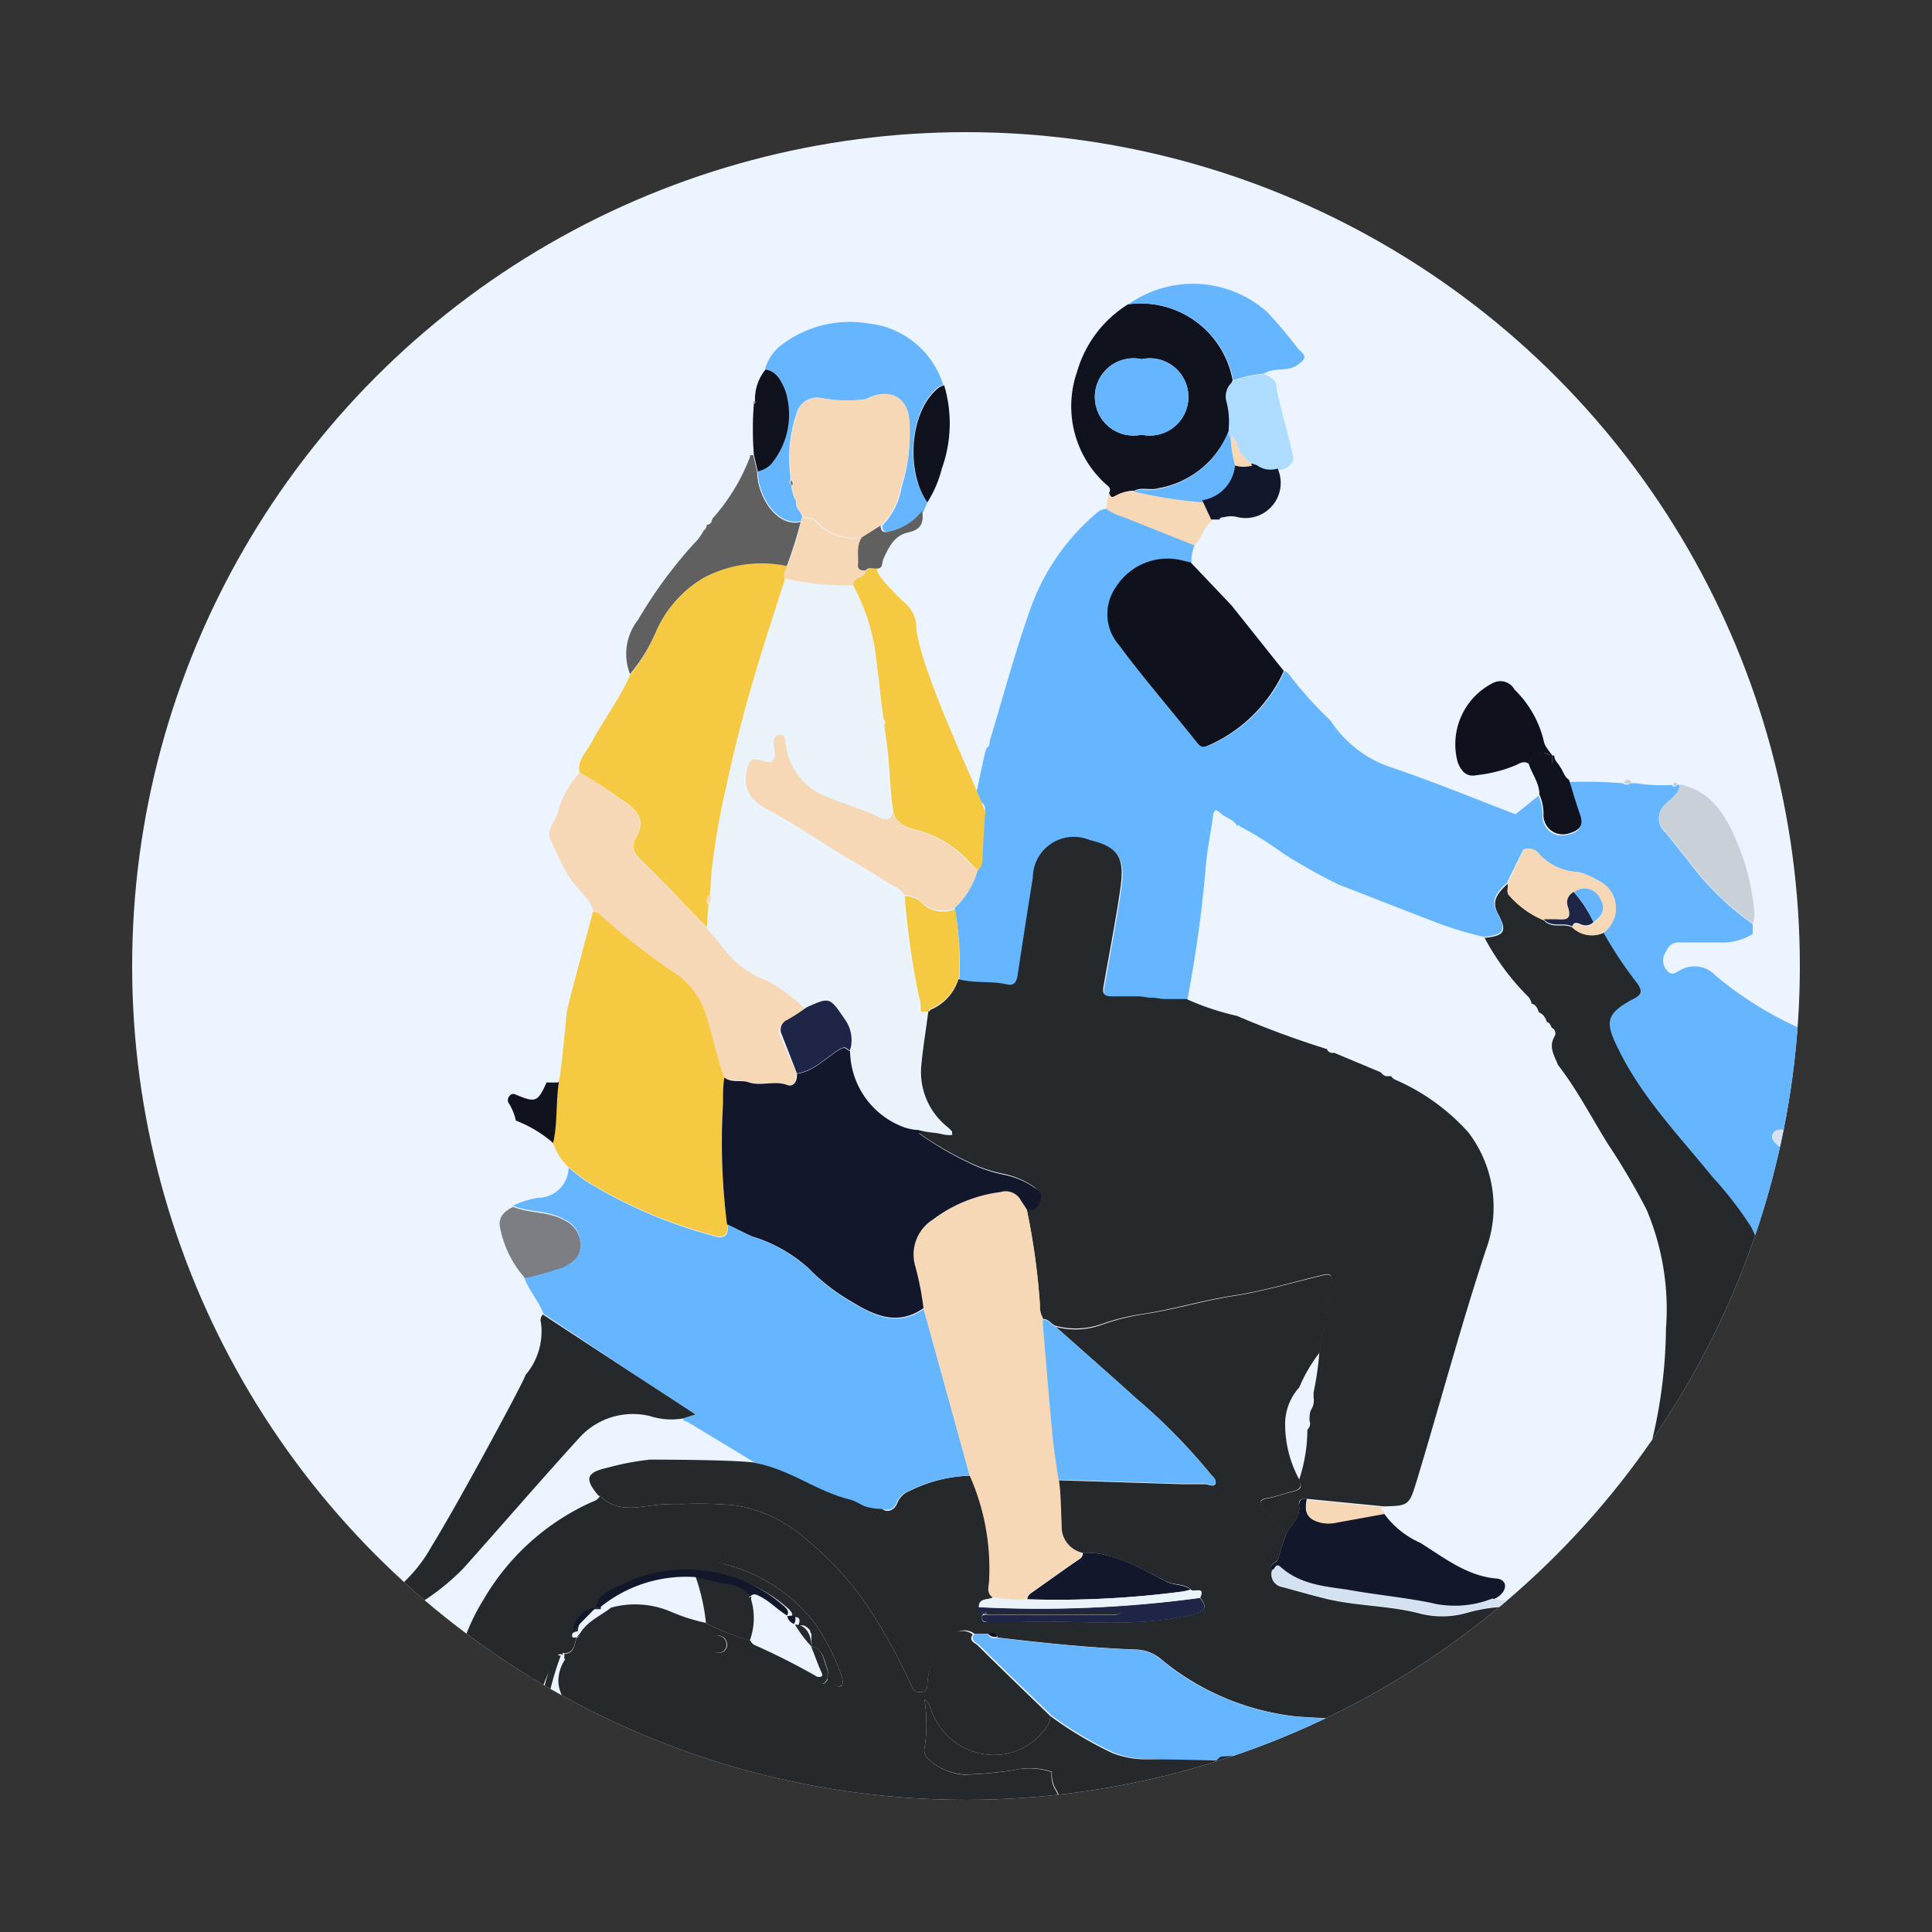<svg id="Layer_1" data-name="Layer 1" xmlns="http://www.w3.org/2000/svg" xmlns:xlink="http://www.w3.org/1999/xlink" viewBox="0 0 100 100">
  <rect x="0" y="0" width="100" height="100" fill="#333333" stroke="none"/>
  <defs>
    <clipPath id="clip-path">
      <circle cx="50" cy="50" r="43.16" style="fill: none"/>
    </clipPath>
  </defs>
  <title>kenderaan</title>
  <circle cx="50" cy="50" r="43.16" style="fill: #ecf5ff"/>
  <g style="clip-path: url(#clip-path)">
    <g>
      <path d="M90.79,76.56a2.28,2.28,0,0,1-.35-.17,2.28,2.28,0,0,0,.35.17.1.1,0,0,1,0,0A.1.1,0,0,0,90.79,76.56Z" style="fill: #18b14b"/>
      <path d="M114.78,75.52a21,21,0,0,0-9.09-4.76c-1.06-.29-2.14-.47-3.23-.68a1.06,1.06,0,0,1,.51-.48c.88-.55,1.77-1.06,2.64-1.61a2,2,0,0,0,.76-2.88A12.35,12.35,0,0,0,105,63.23c-1-1.23-2.07-2.44-3.12-3.65a.28.28,0,0,1-.28-.28s0,0,0-.06h0a.05.05,0,0,1-.06,0,23.77,23.77,0,0,1-2.27-2c-1.88-1.34-3.78-2.64-5.74-3.86a18.51,18.51,0,0,1-4.75-2.9,1.48,1.48,0,0,0-1.75-.3c-.2.09-.46.37-.71.09a.77.77,0,0,1-.17-.87c.15-.29.3-.63.75-.62.69,0,1.37,0,2.06,0a2.93,2.93,0,0,0,1.76-.44l0-.51a14.65,14.65,0,0,1-3.44-3.41c-.38-.43-.71-.89-1.07-1.33a.94.94,0,0,1,0-1.46c.27-.3.7-.49.72-1l-.14,0c-.09.13-.17.12-.25,0a9.08,9.08,0,0,1-1.88-.09h-.27a.29.29,0,0,1-.39,0,24.52,24.52,0,0,0-2.84-.06c.19.6.37,1.22.58,1.82s-.11.8-.57.89a1,1,0,0,1-1.33-1,2.39,2.39,0,0,0-.21-1l-1.24,1s0,.1.06.11c.91.36,1,.67.4,1.5a.41.41,0,0,0-.05.19.66.66,0,0,1,.85.23,2.94,2.94,0,0,0,2,.91,3.44,3.44,0,0,1,1,.42,1.58,1.58,0,0,1,.3,2.76,21.23,21.23,0,0,0,1.65,2.54c.25.37.22.56-.19.77-1.59.86-1.48,1.28-.69,2.84,1.22,2.42,3.09,4.33,4.76,6.39a19,19,0,0,1,2,2.59,6.69,6.69,0,0,1,.51,4.71c-.25,1.24-1,2.33-1.3,3.54a9.63,9.63,0,0,0-.56,2.66,2.38,2.38,0,0,0,.63,1.62,2,2,0,0,0,.26.24,2.11,2.11,0,0,0,.31.21,2.28,2.28,0,0,0,.35.17.1.1,0,0,1,0,0,.1.1,0,0,0,0,0l.16.25.82.1h0a.52.52,0,0,0,.07.18l0,0h0s0,0,0,0,.41.06.6.13l.07,0,.2.24a8.47,8.47,0,0,1,2.29.35.8.8,0,0,0,1-.46c.65-1.09,1.37-2.15,2.08-3.2.36-.55.49-.54.73,0,.62,1.52,1.71,2.76,2.46,4.19.11.23.33.23.55.29A15.35,15.35,0,0,1,105,79.94l.94,0a5.25,5.25,0,0,1,3.51-2.37,8.58,8.58,0,0,1,2-.42,15.87,15.87,0,0,1,2.35-.42,2.14,2.14,0,0,0,.83-.23C115.23,76.25,115.28,76,114.78,75.52ZM99.45,65.18a3.45,3.45,0,0,1-2.59-1.11c-1.52-1.53-3.06-3-4.57-4.56-.23-.24-.71-.45-.53-.82s.65-.17,1-.14a11.89,11.89,0,0,1,1.31.21,4.68,4.68,0,0,1,3.63,1.29l3.53,3.09,1.18,1,.18.12a3.7,3.7,0,0,1,.33.21l0,0,0,0,.05.05a.22.22,0,0,1,0,.08s0,0,0,0l0,0h0s0,0,0,.06a.48.48,0,0,1,0,.17c-.12.39-.67.17-1,.18C101.23,65.2,100.34,65.17,99.45,65.18Z" style="fill: #66b6ff"/>
      <polygon points="64.07 42.7 64.07 42.7 64.08 42.71 64.07 42.7" style="fill: #139948"/>
      <path d="M78.9,43.77a.41.41,0,0,0-.05.19L78,45.69c-.69.63-.81,1-.48,1.6.46.86.31,1.11-.72,1.2a17.87,17.87,0,0,1-2.58-.79c-1.65-.63-3.29-1.28-4.94-1.92a28.83,28.83,0,0,1-2.87-1.61,17.34,17.34,0,0,0-2.28-1.42.11.11,0,0,0-.1,0c-.18-.35-.6-.42-.87-.67s-.34-.13-.38.19c-.11.83-.29,1.66-.36,2.5A68.06,68.06,0,0,1,61.41,52h0l-.24,0-.24,0-.27,0h-.1l-.35,0-.48-.07-.24,0L59,51.65h-.12l-.33,0h0l-.31,0-.37,0h-.32c-.36,0-.46-.2-.39-.53.28-1.61.59-3.22.84-4.84s.14-2.33-1.56-2.72a2.12,2.12,0,0,0-2.94,1.94c-.27,1.65-.53,3.31-.78,5,0,.37-.16.63-.57.53-.82-.19-1.69,0-2.5-.27A15.33,15.33,0,0,0,49.41,47a4.24,4.24,0,0,0,1.2-2,.77.77,0,0,0,.22-.59c.05-.79.07-1.58.15-2.36.05-.45-.14-.59-.54-.57L51,38.89a.37.37,0,0,0,.05-.11s0,0,0-.06c.16-.07.18-.22.18-.37.68-2.24,1.28-4.51,2.06-6.71a11.54,11.54,0,0,1,3.51-5.12.84.84,0,0,1,.47-.19,3.69,3.69,0,0,0,.9.42l3.67,1.46a2,2,0,0,0-.17.92L61.18,29a3.19,3.19,0,0,0-3.39,1.4,2.43,2.43,0,0,0,.18,3c1.22,1.75,2.63,3.35,4,5,.24.3.34.3.67.16a7.64,7.64,0,0,0,3.85-3.83c.22.09.31.3.45.46a20.29,20.29,0,0,0,1.93,2.11,6,6,0,0,0,3.08,2.4c2.2.74,4.36,1.63,6.53,2.46,0,0,0,.1.06.11C79.41,42.63,79.49,42.94,78.9,43.77Z" style="fill: #66b6ff"/>
      <path d="M63.8,19.68a4.84,4.84,0,0,0-5.41-3.93,6.08,6.08,0,0,0-2.64,3.49,5.43,5.43,0,0,0,1.52,5.85c.19.14.23.25.13.43.07.12.07.28.31.16a2.06,2.06,0,0,1,1-.28c.4-.21.83,0,1.25-.13a4.82,4.82,0,0,0,3.66-3,4.11,4.11,0,0,0-.1-1.44,1,1,0,0,1,.24-1ZM59.09,22.5a2,2,0,1,1,0-3.91,2,2,0,1,1,0,3.91Z" style="fill: #10131e"/>
      <path d="M48.82,19.93a1.28,1.28,0,0,0-.29.13C47,21.34,46.88,24.53,48,26c-.06.15-.13.3-.18.45a2.94,2.94,0,0,1-1.68,1.07c-.29.08-.47,0-.47-.32a3.68,3.68,0,0,0,1-2A8.64,8.64,0,0,0,47.06,22c0-1.41-1-2-2.24-1.34a7.37,7.37,0,0,1-2.39-.07,1.09,1.09,0,0,0-1.21.84,7,7,0,0,0-.31,3.2v.21a.16.16,0,0,0,.05.26,1.79,1.79,0,0,0,.25.84c-.07.33.22.51.31.78,0,.08,0,.16-.05.25-1.28.29-2.24-1.35-2.25-2.59a1.27,1.27,0,0,0,.62-.34,3.91,3.91,0,0,0,.76-3.89c-.18-.47-.38-.94-1-1.05a2.37,2.37,0,0,1,.79-1.2A5.85,5.85,0,0,1,45,16.75,4.53,4.53,0,0,1,48.82,19.93Z" style="fill: #66b6ff"/>
      <path d="M51,42.09c-.08.78-.1,1.57-.15,2.36a.77.77,0,0,1-.22.59,3.44,3.44,0,0,1-.35-.3A5.52,5.52,0,0,0,47.61,43c-.56-.15-1.25-.28-1.38-1.06s-.17-1.85-.25-2.77c0-.18-.53-3.89-.6-4.83a10.43,10.43,0,0,0-1.2-4c-.11-.52.6-.38.63-.78.17-.2.39-.14.6-.11-.17.19,1,1.38,1.45,1.78a1.65,1.65,0,0,1,.57,1.28C47.64,34.84,51,41.64,51,42.09Z" style="fill: #f5c942"/>
      <path d="M90.81,47.28a2.53,2.53,0,0,1-.08.52,14.65,14.65,0,0,1-3.44-3.41c-.38-.43-.71-.89-1.07-1.33a.94.94,0,0,1,0-1.46c.27-.3.7-.49.72-1,1.68.35,2.41,1.65,3,3.07A11.89,11.89,0,0,1,90.81,47.28Z" style="fill: #c8d1d8"/>
      <path d="M57.4,25.52c.07.12.07.28.31.16a2.06,2.06,0,0,1,1-.28,23.63,23.63,0,0,0,3.55.56l.47,1c-.44.33-.53.9-.9,1.27l-3.67-1.46a3.69,3.69,0,0,1-.9-.42C57.29,26.06,57.24,26.15,57.4,25.52Z" style="fill: #f6d7b6"/>
      <path d="M48,26c-1.07-1.46-1-4.65.58-5.93a1.28,1.28,0,0,1,.29-.13,6.9,6.9,0,0,1-.12,4.31A5.9,5.9,0,0,1,48,26Z" style="fill: #10131e"/>
      <path d="M47,27.56c-.72.16-1,.77-1.28,1.38-.08.18,0,.49-.33.49s-.43-.09-.6.11c-.2,0-.42,0-.4-.31,0-.47-.1-1,.19-1.41l1-.63c0,.35.18.4.47.32a2.94,2.94,0,0,0,1.68-1.07C47.84,27.13,47.61,27.43,47,27.56Z" style="fill: #606060"/>
      <path d="M86.84,40.6c-.09.13-.17.12-.25,0C86.67,40.46,86.76,40.47,86.84,40.6Z" style="fill: #c8d1d8"/>
      <path d="M89.25,90a4,4,0,0,1-3.06,1,3.37,3.37,0,0,0-3-2.15c-2.57-.13-5.15,0-7.73,0a60.5,60.5,0,0,1-8.3,0,13.23,13.23,0,0,1-7-2.92,2.09,2.09,0,0,0-1.36-.55c-2.39-.09-4.77-.34-7.15-.62-.07-.29-.29-.21-.48-.19h-.72a.88.88,0,0,0-1.19.11A3.6,3.6,0,0,0,48,87.12c0,.23,0,.45-.34.46a.43.43,0,0,1-.48-.31,28.49,28.49,0,0,0-2.27-4.12,15.91,15.91,0,0,0-3.09-3.4A7.32,7.32,0,0,0,38,77.91a20.59,20.59,0,0,0-2.72-.06,10.37,10.37,0,0,0-1.36.05c-1,.12-2,.38-2.87-.47,0,0-.09,0-.11-.06-.7-.84-.58-1.16.5-1.4a13.77,13.77,0,0,1,2.2-.42c.41,0,4.52,0,5.51.17,1.83.35,3.18,1.46,5,1.89.17,0,.21.18.6.33s.64-.06.91.16.65.08.8-.34a1.1,1.1,0,0,1,.6-.58,7.56,7.56,0,0,1,3.19-.8,11.85,11.85,0,0,1,1,5.51c0,.27-.12.57.17.78-.24.17-.72,0-.74.51s.33.25.48.25c2,0,3.91,0,5.87,0h1a.36.36,0,0,1-.32.14H51.23c-.13,0-.41-.14-.41.16s.24.22.42.22c.56,0,1.11,0,1.67,0,2.91-.12,5.85.33,8.75-.38.73-.18.87-.33.46-.88.28-.64-.36-.23-.48-.42-.35-.31-.83-.21-1.23-.4C59,81.2,57.69,80.31,56,80.37A1.39,1.39,0,0,1,54.93,79c0-.8-.11-1.59-.14-2.38l6.31.2,1.26,0c.19,0,.44.17.54,0s-.11-.36-.23-.51a30.18,30.18,0,0,0-3.84-3.91c-1.38-1.25-2.79-2.48-4.18-3.72A4,4,0,0,0,57,68.58,11.75,11.75,0,0,1,59.35,68c1.52-.24,3-.69,4.5-.92s3.09-.7,4.63-1.07c.34-.09.53,0,.46.37L68.31,70a8,8,0,0,0-1.06,1.81,2.83,2.83,0,0,0-.73,2,6,6,0,0,0,.73,2.77c.11.29.11.5-.27.59s-.91.29-1.38.37-.42.25-.19.52l1.16,1.36c-.14.41-.3.82-.4,1.24-.06.24-.53.26-.32.62a.65.65,0,0,0,.51.86c.77.21,1.53.43,2.31.62,1.55.37,3.16.34,4.72.73a4.65,4.65,0,0,0,2.51,0,8,8,0,0,1,2.75-.31c.33,0,.67,0,1,0l0,0c.08.32.33.25.54.25q.8,0,1.59,0c.22,0,.46.06.57-.22l1.07,0a.16.16,0,0,0,.11,0,10.58,10.58,0,0,0,4,5.35C88.07,89.05,88.89,89.24,89.25,90Z" style="fill: #26292b"/>
      <path d="M54.57,92.54a1.57,1.57,0,0,1-.14-.82,3.66,3.66,0,0,0-2-.09,20.92,20.92,0,0,1-2.5.23A3,3,0,0,1,48,91a.57.57,0,0,1-.15-.49,8.13,8.13,0,0,0,0-2.56c.31.23.32.59.48.87a3.43,3.43,0,0,0,2.81,2,3.26,3.26,0,0,0,3.07-1.5.91.91,0,0,0,.15-.5c-1.25-1.21-2.51-2.42-3.75-3.65-.15-.14-.5-.24-.26-.57a.88.88,0,0,0-1.19.11A3.6,3.6,0,0,0,48,87.12c0,.23,0,.45-.34.46a.43.43,0,0,1-.48-.31,28.49,28.49,0,0,0-2.27-4.12,15.91,15.91,0,0,0-3.09-3.4A7.32,7.32,0,0,0,38,77.91a20.59,20.59,0,0,0-2.72-.06,10.37,10.37,0,0,0-1.36.05c-1,.12-2,.38-2.87-.47-.1.22-.32.27-.52.36a12.33,12.33,0,0,0-5.5,5,10.38,10.38,0,0,0-1.57,5.06,1.06,1.06,0,0,0-.06.8,1,1,0,0,0,0,.92.58.58,0,0,0,0,.57c0,1.26,1.63,5.12,1.77,5.33a7.86,7.86,0,0,0,.93,1.34l.63.68A8,8,0,0,0,28.46,99a11.21,11.21,0,0,0,5.69,2.17,6.89,6.89,0,0,1,2.93,0,6.35,6.35,0,0,0,2.52-.52,12.25,12.25,0,0,0,7-6,.73.73,0,0,1,.82-.47A14.72,14.72,0,0,0,51.63,94c.12-.38.4-.22.64-.18l.15,0c.12-.21.26-.24.41,0a10.93,10.93,0,0,0,2.14,0A2.63,2.63,0,0,0,54.57,92.54Zm-11-5.3c-.15.13-.3,0-.43-.06a3.7,3.7,0,0,1-.28-.28c-.29.49-.4.13-.54-.1a35.81,35.81,0,0,0-3.21-1.63.44.44,0,0,1-.27-.26A10.46,10.46,0,0,1,36.54,84a9.61,9.61,0,0,1-1.75-.55,4.71,4.71,0,0,0-3.16-.24c-.56.44-1.27.72-1.64,1.39a.18.18,0,0,1-.15.18c-.11.35-.1.8-.63.83,0,.08,0,.16,0,.24l.06.06h0l0-.05a2.07,2.07,0,0,0-.37,1.11,1.76,1.76,0,0,0,.13.66.46.46,0,0,1,0,.38,7.17,7.17,0,0,0,1.69,1c.24.11.61.21.6.61a4.47,4.47,0,0,0,3,3.19,1,1,0,0,1,.46.2l1.4-.06a7.16,7.16,0,0,0,1.17-.36s.1,0,.13,0a1.72,1.72,0,0,1,2-.16,15,15,0,0,0,1.92.66c.39.12.27.3.14.51l.2,0a1.87,1.87,0,0,0,.28-.16.29.29,0,0,1,.42,0c.16.13.05.27,0,.4a8.34,8.34,0,0,1-6.23,3.4,8.17,8.17,0,0,1-6-2.1.82.82,0,0,0-.47-.2L30,94.5,29.62,94l-.47,0a2.82,2.82,0,0,1-1-1.74c0-.4-.12-.64-.53-.68.07-.76-.29-1.46-.29-2.23a8,8,0,0,1,3.58-7.12A7.78,7.78,0,0,1,37.64,81a8.48,8.48,0,0,1,4.52,3,10.81,10.81,0,0,1,1.4,2.75C43.62,87,43.67,87.12,43.54,87.24Zm-6.38-1.69c-.3,0-.4-.26-.43-.5a.36.36,0,0,1,.33-.41c.3,0,.51.17.54.43A.42.42,0,0,1,37.16,85.55Z" style="fill: #26292b"/>
      <path d="M50.2,76.38a7.56,7.56,0,0,0-3.19.8,1.1,1.1,0,0,0-.6.58c-.15.42-.45.42-.8.34a2.7,2.7,0,0,1-.91-.16,6.29,6.29,0,0,0-.61-.3c-1.81-.42-3.14-1.57-5-1.92l-3.5-2.12c-.08-.06-.21,0-.23-.18l.65-.21c-1.11-.72-2.16-1.39-3.2-2.08L28.13,68c-.25-.67-.76-1.2-1-1.89a15.25,15.25,0,0,0,2-.57c.57-.26,1-.58.9-1.29a1.33,1.33,0,0,0-.8-1.12c-.83-.5-1.82-.37-2.68-.72A4.58,4.58,0,0,1,27.85,62a1.59,1.59,0,0,0,1.58-1.56c.32.26.63.52,1,.76a24.81,24.81,0,0,0,6.53,2.78.66.66,0,0,0,.56,0,.34.34,0,0,0,.06-.06.69.69,0,0,0,.07-.53c.44.21.87.43,1.31.63a7.62,7.62,0,0,1,2.94,1.69,10,10,0,0,0,2.18,1.69c1.18.73,2.4,1.29,3.74.35C48.6,70.59,49.4,73.49,50.2,76.38Z" style="fill: #66b6ff"/>
      <path d="M27.2,71.17A3.47,3.47,0,0,0,28,68.46a.41.41,0,0,1,.1-.42l4.71,3.09L36,73.21l-.65.21a3.64,3.64,0,0,1-1.73-.13,3.74,3.74,0,0,0-3.59,1.08C28,76.6,26,78.92,24,81.16A11.69,11.69,0,0,1,19.63,84a1.68,1.68,0,0,1-.32.09c-.34,0-.74,0-.86-.29s.32-.47.58-.59a7.75,7.75,0,0,0,3.32-3.19C23.73,77.79,27.21,71.33,27.2,71.17Z" style="fill: #26292b"/>
      <path d="M32.61,34.89a2.85,2.85,0,0,1,.41-2.8,23.76,23.76,0,0,1,2.86-3.91,2.8,2.8,0,0,0,.55-.73.34.34,0,0,0,.15-.29v0c.22,0,.25-.17.3-.32a10.23,10.23,0,0,0,1.94-3.19l0,0s0-.06,0-.09l.17,0,.2.87c0,1.24,1,2.88,2.25,2.59a21.32,21.32,0,0,1-.73,2.31,6.36,6.36,0,0,0-4.31.6A6.09,6.09,0,0,0,34,32.6,8.9,8.9,0,0,1,32.61,34.89Z" style="fill: #606060"/>
      <path d="M39.22,24.4l-.2-.87a16.5,16.5,0,0,1,0-2.63c.09,0,.08-.09.06-.16a2.4,2.4,0,0,1,.55-1.62c.59.11.79.58,1,1.05a4,4,0,0,1-.75,3.89A1.44,1.44,0,0,1,39.22,24.4Z" style="fill: #10131e"/>
      <path d="M38.85,23.55s0,.06,0,.09l0,0A.14.14,0,0,1,38.85,23.55Z" style="fill: #c8d1d8"/>
      <path d="M39.08,20.74c0,.07,0,.13-.06.16S39,20.76,39.08,20.74Z" style="fill: #7d7e84"/>
      <path d="M85.11,81.7h0Zm.13.27h0ZM89,78.9Zm.27.27h0Zm1.19-2.78a2.28,2.28,0,0,0,.35.17h0A2.28,2.28,0,0,1,90.44,76.39Z" style="fill: #10131e"/>
      <path d="M118.25,86c-.21-.64-.39-1.29-.62-1.93a4.27,4.27,0,0,1-.55-1.52c-.06.08-.11.21-.21,0a12.27,12.27,0,0,0-2.31-3.06,18.27,18.27,0,0,0-3.15-2.32,8.58,8.58,0,0,0-2,.42A5.25,5.25,0,0,0,105.9,80a8.73,8.73,0,0,1,6.94,4,8.17,8.17,0,0,1,1.29,6.09,8.53,8.53,0,0,1-2,4.36,8.72,8.72,0,0,1-3.56,2.43,9,9,0,0,1-5.09.29,8,8,0,0,1-4.52-2.83,8.4,8.4,0,0,1-2.07-5.84,8.86,8.86,0,0,1,3-6.32c.15-.13.38-.39.55-.18s-.15.34-.31.48a8.18,8.18,0,0,0-2.83,6,8,8,0,0,0,3.34,6.86,7.91,7.91,0,0,0,6.49,1.51,8.64,8.64,0,0,0,5.17-3.17,7.29,7.29,0,0,0,1.55-3.9,7.93,7.93,0,0,0-3.7-8.06,7.83,7.83,0,0,0-6.82-1c-.28.09-.75.42-.85.07s.49-.3.8-.38l1.73-.43a15.35,15.35,0,0,0-3.07-1.15c-.22-.06-.44-.06-.55-.29-.75-1.43-1.84-2.67-2.46-4.19-.24-.59-.37-.6-.73,0-.53.79-1.07,1.58-1.58,2.39l-.5.81-.3.49c-3.09.3-4.66-.64-5.37-1.34l.24.3a2.71,2.71,0,0,1-1.39-2.8h0a10.9,10.9,0,0,1,.55-2.44c.34-1.21,1-2.3,1.3-3.54a6.69,6.69,0,0,0-.51-4.71,19,19,0,0,0-2-2.59c-1.67-2.06-3.54-4-4.76-6.39-.79-1.56-.9-2,.69-2.84.41-.21.44-.4.19-.77A21.23,21.23,0,0,1,83,48.28,1.46,1.46,0,0,1,81.38,48c-.46-.24-1.07.1-1.47-.37a4.83,4.83,0,0,1-1.77-1.26c-.2-.17-.06-.42-.1-.63-.69.63-.81,1-.48,1.6.46.86.31,1.11-.72,1.2a12.87,12.87,0,0,0,2.27,3.06.67.67,0,0,1,.16.34.48.48,0,0,1,.32.3l.06.15.15.09.07.06a1,1,0,0,1,.2.37c.14,0,.19.17.25.29a.31.31,0,0,1,.14.45c-.32.55,0,1,.18,1.47,1,1.29,1.73,2.72,2.59,4.1a35.09,35.09,0,0,1,2,3.4,13.24,13.24,0,0,1,1,6.16,25.62,25.62,0,0,1-.94,6.62c-.23.87-.41,1.75-.61,2.62-.23,1.06-.46,2.13-.68,3.19a5,5,0,0,0-.4,1.73.52.52,0,0,1,0,.11.31.31,0,0,1-.14.25,10.58,10.58,0,0,0,4,5.35c.6.45,1.42.64,1.78,1.39.24,0,.3-.25.38-.43a49.48,49.48,0,0,1,5.24-9.44,10.08,10.08,0,0,1,2.75-2.81c.15-.09.28-.24.44-.07a3.24,3.24,0,0,1,.28.47c-.42.24-.39.77-.78,1.09a12.23,12.23,0,0,0-4.36,6.93,12.42,12.42,0,0,0,2.48,11,13.09,13.09,0,0,0,11.44,4.69c.22,0,1.23-.21,1.35-.21s.77-.25.88-.24a.29.29,0,0,1,.34-.15c.16,0,1.63-.64,1.7-.66s.15-.18.29-.17a12.11,12.11,0,0,0,1.43-.84l.86-.72a9.8,9.8,0,0,0,1.89-2l.51-.76c.19-.27,1.17-2.17,1.31-2.48a13.67,13.67,0,0,0,.75-2.85A19.71,19.71,0,0,0,118.25,86ZM101,82.8a17.5,17.5,0,0,1,1.47,2.77c.79,1.05,1.29,2.26,2,3.36.34.54.62,1.12.94,1.67s.56.63,1.17.31c1.74-.92,1.14-1,.48-2.14-.89-1.56-1.82-3.11-2.74-4.65-.48-.76-1-1.5-1.43-2.27-.16-.27,0-.42.27-.51a7.83,7.83,0,0,1,3.53-.31,7.73,7.73,0,0,1,3.38,1.35,7.55,7.55,0,0,1,2.27,2.5,7.94,7.94,0,0,1,.92,4.87,5.63,5.63,0,0,1-1,2.67,6.45,6.45,0,0,1-3.44,3.2,4.54,4.54,0,0,1-2.84.74,7.3,7.3,0,0,1-6.3-2.63A7.48,7.48,0,0,1,98,90.38c-.06,0-.17-.06-.17-.08a11.6,11.6,0,0,1,.39-3.94v-.3c-.06-.18,0-.31.18-.35a8.11,8.11,0,0,1,2-2.8C100.6,82.77,100.82,82.46,101,82.8Z" style="fill: #26292b"/>
      <path d="M86.19,91c-2.26.07-4.52.15-6.78.2-3.17.07-6.34,0-9.51.17a26.1,26.1,0,0,1-3.31-.14s0-.1-.07-.1A15.27,15.27,0,0,0,63.21,91c-.08,0-.17.12-.25.18-1.13,0-2.26-.06-3.39-.14a4.85,4.85,0,0,1-1.89-.31,19.24,19.24,0,0,1-3.24-1.93c-1.25-1.21-2.51-2.42-3.75-3.65-.15-.14-.5-.24-.26-.57h.72c.09.23.28.23.48.19,2.38.28,4.76.53,7.15.62a2.09,2.09,0,0,1,1.36.55,13.23,13.23,0,0,0,7,2.92,60.5,60.5,0,0,0,8.3,0c2.58,0,5.16-.16,7.73,0A3.37,3.37,0,0,1,86.19,91Z" style="fill: #66b6ff"/>
      <path d="M66.59,91.18h0a.06.06,0,0,0-.09,0,3.81,3.81,0,0,1-3.38,2.14c-.06-.19-.22-.18-.38-.18h-7c-.19,0-.42,0-.47.25s0,.42-.28.33a2.63,2.63,0,0,0-.4-1.22,1.57,1.57,0,0,1-.14-.82c2,0,4.08,0,6.12,0,.49,0,1,.26,1.48,0,.21.21.24,0,.27-.13a.51.51,0,0,0,.66-.45c.08-.06.17-.18.25-.18a15.27,15.27,0,0,1,3.31.13S66.56,91.15,66.59,91.18Z" style="fill: #26292b"/>
      <path d="M55.26,93.43c0-.29.27-.25.46-.25h7c.16,0,.32,0,.39.18a1.65,1.65,0,0,1-.79.08Z" style="fill: #26292b"/>
      <path d="M52.27,93.78a.72.72,0,0,1-.64.18C51.75,93.58,52,93.74,52.27,93.78Z" style="fill: #26292b"/>
      <path d="M52.83,93.74h-.41C52.54,93.54,52.68,93.51,52.83,93.74Z" style="fill: #26292b"/>
      <path d="M66.47,91.22a.06.06,0,0,1,.09,0l0,0Z" style="fill: #18b14b"/>
      <path d="M114.13,90.05a8.53,8.53,0,0,1-2,4.36,8.72,8.72,0,0,1-3.56,2.43,9,9,0,0,1-5.09.29,8,8,0,0,1-4.52-2.83,8.4,8.4,0,0,1-2.07-5.84,8.86,8.86,0,0,1,3-6.32c.15-.13.38-.39.55-.18s-.15.34-.31.48a8.18,8.18,0,0,0-2.83,6,8,8,0,0,0,3.34,6.86,7.91,7.91,0,0,0,6.49,1.51,8.64,8.64,0,0,0,5.17-3.17,7.29,7.29,0,0,0,1.55-3.9,7.93,7.93,0,0,0-3.7-8.06,7.83,7.83,0,0,0-6.82-1c-.28.09-.75.42-.85.07s.49-.3.8-.38l1.73-.43.94,0a8.73,8.73,0,0,1,6.94,4A8.17,8.17,0,0,1,114.13,90.05Z" style="fill: #1f2546"/>
      <path d="M102.4,64.17A4.65,4.65,0,0,1,98,63.39c-1.45-1.2-2.64-2.72-4-4.06-.33-.33-.18-.42.09-.57a4.68,4.68,0,0,1,3.63,1.29l3.53,3.09Z" style="fill: #c8d1d8"/>
      <path d="M103.14,65c-.12.39-.67.17-1,.18-.89,0-1.78,0-2.67,0a3.45,3.45,0,0,1-2.59-1.11c-1.52-1.53-3.06-3-4.57-4.56-.23-.24-.71-.45-.53-.82s.65-.17,1-.14a11.89,11.89,0,0,1,1.31.21c-.27.15-.42.24-.09.57,1.34,1.34,2.53,2.86,4,4.06a4.65,4.65,0,0,0,4.45.78l.18.12a3.7,3.7,0,0,1,.33.21l0,0,0,0,.05.05a.22.22,0,0,1,0,.08s0,0,0,0l0,0h0s0,0,0,.06A.48.48,0,0,1,103.14,65Z" style="fill: #d3e1f1"/>
      <path d="M83,48.28A1.46,1.46,0,0,1,81.38,48c.08-.25.25-.19.42-.12a.59.59,0,0,0,.68-.1c.53-.38.63-.78.3-1.26a.87.87,0,0,0-1.32-.29.6.6,0,0,0-.32.72c.32.85-.23.71-.7.69h-.53a4.83,4.83,0,0,1-1.77-1.26c-.2-.17-.06-.42-.1-.63L78.85,44a.66.66,0,0,1,.85.23,2.94,2.94,0,0,0,2,.91,3.44,3.44,0,0,1,1,.42A1.58,1.58,0,0,1,83,48.28Z" style="fill: #f6d7b6"/>
      <path d="M81.22,43.13a1,1,0,0,1-1.33-1,2.39,2.39,0,0,0-.21-1c0-.62-.4-1.08-.56-1.62.15-.5.43-.62.77-.56L80,39l.19.06.07,0,.07,0c.06.28-.17.76.45.67.14.21.19.48.43.63.19.6.37,1.22.58,1.82S81.68,43,81.22,43.13Z" style="fill: #10131e"/>
      <polygon points="91.78 76.91 91.78 76.91 91.78 76.91 91.78 76.91" style="fill: #7d7e84"/>
      <polygon points="91.78 76.91 91.78 76.91 91.78 76.91 91.78 76.91" style="fill: #c8d1d8"/>
      <path d="M90.79,76.56a.1.1,0,0,1,0,0,.1.1,0,0,0,0,0Z" style="fill: #c8d1d8"/>
      <polygon points="91.78 76.91 91.78 76.91 91.78 76.91 91.78 76.91" style="fill: #c8d1d8"/>
      <path d="M84.44,40.49a.29.29,0,0,1-.39,0C84.19,40.31,84.32,40.32,84.44,40.49Z" style="fill: #c8d1d8"/>
      <path d="M48,52.36h0Zm0,0h0Zm0,0h0Zm0,0h0Zm0,0h0Zm0,0h0Zm0,0h0Zm0,0h0Zm0,0h0ZM61.41,52l-.24,0,.24,0ZM48,52.36h0Zm0,0h0Zm0,0h0Zm0,0h0Zm0,0h0Zm0,0h0Zm0,0h0Zm0,0h0Zm0,0h0Z" style="fill: #0f111c"/>
      <path d="M76.91,64.69c-1.3,3.93-2.38,8-3.57,11.92-.4,1.33-.43,1.32-1.7,1.36l-4-.39c-.26,0-.44,0-.4.36.09.64-.46,1-.68,1.5l-1.16-1.36c-.23-.27-.25-.44.19-.52s.92-.26,1.38-.37.38-.3.27-.59A8.33,8.33,0,0,0,67.67,74a.42.42,0,0,0,.11-.47c0-.18,0-.36.07-.54a.9.9,0,0,0,.14-.66c0-.08,0-.17,0-.25a16.28,16.28,0,0,0,.3-2.08l.63-3.64c.07-.4-.12-.46-.46-.37-1.54.37-3.06.83-4.63,1.07s-3,.68-4.5.92a11.75,11.75,0,0,0-2.36.57,4,4,0,0,1-2.34.07c-.23-.09-.35-.35-.63-.35a1.34,1.34,0,0,1-.18-.76,35.5,35.5,0,0,0-.68-4.92c.4.09.59-.2.68-.48s-.09-.55-.35-.71a4.23,4.23,0,0,0-1.57-.65,7.49,7.49,0,0,1-1.78-.61,17.13,17.13,0,0,1-2.61-1.53l.29-.12c.51,0,1,.3,1.48.22,0-.07,0-.12,0-.14a1.67,1.67,0,0,0-.23-.23,3.64,3.64,0,0,1-1.37-3.12c.09-1,.25-1.92.37-2.88,0,0,.07,0,.08,0a.05.05,0,0,0,0,0,.13.13,0,0,0,0-.06,2.53,2.53,0,0,0,1.48-1.6c.81.23,1.68.08,2.5.27.41.1.52-.16.57-.53.25-1.66.51-3.32.78-5a2.12,2.12,0,0,1,2.94-1.94c1.7.39,1.8,1.12,1.56,2.72s-.56,3.23-.84,4.84c-.07.33,0,.53.39.53h.32l.37,0,.31,0h0l.33,0H59l.49.07.24,0,.48.07.35,0h.1l.27,0,.24,0,.24,0a13.56,13.56,0,0,0,2.61.87,48.16,48.16,0,0,0,4.66,1.72h0a.31.31,0,0,0,.37.19l2.39,1c.12.09.2.24.39.21l.05,0H72a.58.58,0,0,0,.18.17A10.89,10.89,0,0,1,76,58.61v0A6.36,6.36,0,0,1,76.91,64.69Z" style="fill: #26292b"/>
      <path d="M66.45,34.73a7.68,7.68,0,0,1-3.85,3.83c-.32.14-.43.15-.67-.16-1.33-1.67-2.73-3.27-4-5a2.43,2.43,0,0,1-.18-3A3.17,3.17,0,0,1,61.18,29l.45.11,2.11,2.22Z" style="fill: #0f111c"/>
      <path d="M50.61,45a4.24,4.24,0,0,1-1.2,2,1.58,1.58,0,0,1-1.6-.21,1.35,1.35,0,0,0-1-.47,1.12,1.12,0,0,0-.49-.42c-.8-.46-1.58-1-2.37-1.43-1.36-.81-2.67-1.73-4.06-2.48-.94-.5-1.46-1-1.24-2.1.11-.55.32-.76.85-.61s.69.09.57-.55c-.07-.35,0-.71.31-.77s.3.38.41.62c0,0,0,.09,0,.13A3.37,3.37,0,0,0,42.41,41c1.06.55,2.24.78,3.29,1.34.35.18.47-.09.53-.38.13.78.82.91,1.38,1.06a5.52,5.52,0,0,1,2.65,1.76A3.44,3.44,0,0,0,50.61,45Z" style="fill: #f6d7b6"/>
      <path d="M49.62,50.62a2.53,2.53,0,0,1-1.48,1.6,1.71,1.71,0,0,1-.11.14l-.37,0c0-.26,0-.54-.1-.79a41.28,41.28,0,0,1-.73-5.19,1.35,1.35,0,0,1,1,.47,1.58,1.58,0,0,0,1.6.21A15.33,15.33,0,0,1,49.62,50.62Z" style="fill: #f5c942"/>
      <path d="M64.17,42.75l-.08.06,0-.11A.11.11,0,0,1,64.17,42.75Z" style="fill: #eaf3fa"/>
      <path d="M80.35,39.12c-.54-.23-1-.31-1.23.41-.25-.18-.49,0-.67.08a7.25,7.25,0,0,1-2,.51c-.55.12-.82-.2-1-.67a3.55,3.55,0,0,1,1.85-4.11.83.83,0,0,1,1.09.35,5.48,5.48,0,0,1,1.51,2.64C79.93,38.61,80.19,38.86,80.35,39.12Z" style="fill: #0f111c"/>
      <path d="M80.78,39.79c-.62.09-.39-.39-.45-.67a.12.12,0,0,1,.12,0C80.45,39.42,80.74,39.55,80.78,39.79Z" style="fill: #0f111c"/>
      <path d="M59.09,22.5a2,2,0,1,1,0-3.91,2,2,0,1,1,0,3.91Z" style="fill: #66b6ff"/>
      <path d="M63.93,24.07A2,2,0,0,1,62.23,26a23.63,23.63,0,0,1-3.55-.56c.4-.21.83,0,1.25-.13a4.82,4.82,0,0,0,3.66-3c0,.11.07.23.11.34A6.62,6.62,0,0,0,63.93,24.07Z" style="fill: #66b6ff"/>
      <path d="M66.13,24.35a1.17,1.17,0,0,1-1.07-.17l-.24-.08c-.3-.38-.77-.65-.8-1.21-.13-.07-.13-.28-.32-.29s-.07-.23-.11-.34a4.11,4.11,0,0,0-.1-1.44,1,1,0,0,1,.24-1l.07-.11a6.79,6.79,0,0,1,1.61-.34c.28.07.66.32.65.6s.74,3,.86,3.62S66.19,24.35,66.13,24.35Z" style="fill: #aedcff"/>
      <path d="M46.63,25.17a3.68,3.68,0,0,1-1,2l-1,.63a2.64,2.64,0,0,1-2.46-.93l-.62-.15c-.09-.27-.38-.45-.31-.78a1.79,1.79,0,0,1-.25-.84c.13-.11.07-.19-.05-.26v-.21a7,7,0,0,1,.31-3.2,1.09,1.09,0,0,1,1.21-.84,7.37,7.37,0,0,0,2.39.07c1.28-.64,2.23-.07,2.24,1.34A8.64,8.64,0,0,1,46.63,25.17Z" style="fill: #f6d7b6"/>
      <path d="M44.81,29.54c0,.4-.74.26-.63.78A14.7,14.7,0,0,1,40.62,30c-.11-.24,0-.44.12-.65A21.32,21.32,0,0,0,41.47,27c0-.09,0-.17.05-.25l.62.15a2.64,2.64,0,0,0,2.46.93c-.29.44-.15.94-.19,1.41C44.39,29.52,44.61,29.52,44.81,29.54Z" style="fill: #f6d7b6"/>
      <path d="M41,25.12a.16.16,0,0,1-.05-.26C41,24.93,41.09,25,41,25.12Z" style="fill: #7d7e84"/>
      <path d="M49.3,58.74c-.52.08-1-.25-1.48-.22l-.2-.16c-.87,0-1.31-.71-1.89-1.18a1.08,1.08,0,0,1-.5-.42c-1-.49-1.09-1.46-1.25-2.4a1.84,1.84,0,0,0-.32-1.54c-.78-1.18-.75-1.2-2-.65a9,9,0,0,0-1.94-1.45,4.9,4.9,0,0,1-2.17-1.54c-.31-.42-.67-.81-1-1.22l.09-1.21a.24.24,0,0,0,.13-.22.46.46,0,0,0-.06-.22c0-.37,0-.73.07-1.09a38.61,38.61,0,0,1,.79-4.63c.5-2.36,1.14-4.68,1.85-7,.38-1.22.78-2.44,1.17-3.66a14.7,14.7,0,0,0,3.56.37,10.43,10.43,0,0,1,1.2,4,14,14,0,0,1,.25,2.82c.13.11.32.2.15.42V38a.21.21,0,0,1,0,.27.56.56,0,0,1,0,.42c.2.13.12.33.12.51.08.92.16,1.85.25,2.77-.06.29-.18.56-.53.38-1.05-.56-2.23-.79-3.29-1.34a3.37,3.37,0,0,1-1.59-2.21s0-.09,0-.13c-.11-.24,0-.7-.41-.62s-.38.42-.31.77c.12.64,0,.73-.57.55s-.74.06-.85.61c-.22,1.11.3,1.6,1.24,2.1,1.39.75,2.7,1.67,4.06,2.48.79.47,1.57,1,2.37,1.43a1.12,1.12,0,0,1,.49.42,41.28,41.28,0,0,0,.73,5.19c.06.25.06.53.1.79l.37,0h0c-.12,1-.28,1.91-.37,2.88A3.64,3.64,0,0,0,49,58.37a1.67,1.67,0,0,1,.23.23S49.28,58.67,49.3,58.74Z" style="fill: #eaf3fa"/>
      <path d="M36.74,46.31a.46.46,0,0,1,.06.22.6.6,0,0,0-.06-.22h0c0-.37,0-.73.07-1.09C36.78,45.58,36.75,45.94,36.74,46.31Z" style="fill: #fefefe"/>
      <path d="M67.21,18.08c0,.25,0,.51,0,.77h0c-.52.43-1.24.13-1.78.49a6.61,6.61,0,0,0-1.6.34,4.86,4.86,0,0,0-5.42-3.93,5.78,5.78,0,0,1,7.19.41A24.35,24.35,0,0,1,67.21,18.08Z" style="fill: #66b6ff"/>
      <path d="M67.2,18.85c0-.26,0-.52,0-.77C67.62,18.39,67.62,18.59,67.2,18.85Z" style="fill: #66b6ff"/>
      <path d="M64.07,26.77a1.32,1.32,0,0,0-.71,0c-.1,0-.2,0-.24.12l-.43,0c-.15-.33-.31-.65-.46-1a2,2,0,0,0,1.7-1.89,1.68,1.68,0,0,0,.89,0l.24.08a1.17,1.17,0,0,0,1.07.17A1.82,1.82,0,0,1,64.07,26.77Z" style="fill: #12172b"/>
      <path d="M37.56,63.88l-.06.06a.66.66,0,0,1-.56,0,24.81,24.81,0,0,1-6.53-2.78c-.35-.24-.66-.5-1-.76a3.19,3.19,0,0,1-.8-1.27c.24-1,.13-2.11.3-3.16.1-.08.36-2.91.42-3.54,0-.19.95-3.66,1.36-5.25.18,0,.28.07.4.18a34.49,34.49,0,0,0,3.86,3,4,4,0,0,1,1.53,1.92c.39,1.13.59,2.3,1,3.42,0,.46-.07.93-.07,1.39a33.93,33.93,0,0,0,.21,6.21A.69.69,0,0,1,37.56,63.88Z" style="fill: #f5c942"/>
      <path d="M40.62,30c-.39,1.22-.79,2.44-1.17,3.66-.71,2.3-1.35,4.62-1.85,7a38.61,38.61,0,0,0-.79,4.63c0,.36-.06.72-.07,1.09h0c-.18.12-.22.27-.07.44L36.58,48c-1.15-1.18-2.27-2.39-3.46-3.54-.33-.33-.44-.7-.25-1,.65-1.07.07-1.61-.77-2.11A15.81,15.81,0,0,0,30,40c-.14-.65.35-1.07.61-1.56.63-1.18,1.46-2.26,2-3.5A9.07,9.07,0,0,0,34,32.6a6,6,0,0,1,2.44-2.7,6.36,6.36,0,0,1,4.31-.6C40.66,29.51,40.51,29.71,40.62,30Z" style="fill: #f5c942"/>
      <path d="M41.23,55.56c0,.37-.17.7-.5.58-.66-.25-1.33.08-2-.14-.4-.14-.88,0-1.26-.25-.4-1.12-.6-2.29-1-3.42A4,4,0,0,0,35,50.41a34.49,34.49,0,0,1-3.86-3c-.12-.11-.22-.22-.4-.18-.21-.77-.9-1.22-1.3-1.87s-.64-1.25-.94-1.88c-.23-.48.19-.92.36-1.37A4.73,4.73,0,0,1,30,40a15.81,15.81,0,0,1,2.08,1.36c.84.5,1.42,1,.77,2.11-.19.3-.08.67.25,1,1.19,1.15,2.31,2.36,3.46,3.54.33.41.69.8,1,1.22a4.9,4.9,0,0,0,2.17,1.54,9,9,0,0,1,1.94,1.45,10.11,10.11,0,0,1-1,.65.55.55,0,0,0-.28.77Z" style="fill: #f6d7b6"/>
      <path d="M28.93,56c-.17,1.05-.06,2.12-.3,3.16A6.59,6.59,0,0,0,26.7,58a2.76,2.76,0,0,0-.38-.92.31.31,0,0,1,.06-.36c.1-.13.21-.11.35-.05,1,.42,1.11.36,1.56-.64l.52,0,.06,0Z" style="fill: #10131e"/>
      <path d="M56,80.37c0,.21-.11.3-.27.4-.77.53-1.53,1.08-2.3,1.62-.14.1-.29.18-.29.39a6.67,6.67,0,0,1-1.78-.11c-.29-.21-.2-.51-.17-.78a11.85,11.85,0,0,0-1-5.51c-.8-2.89-1.6-5.79-2.4-8.67a15.42,15.42,0,0,0-.42-2.15,2.14,2.14,0,0,1,.91-2.44,7.32,7.32,0,0,1,3.5-1.42.89.89,0,0,1,1.05.43l.32.49a35.5,35.5,0,0,1,.68,4.92,1.34,1.34,0,0,0,.18.76,2.8,2.8,0,0,0,0,.4c.16,1.91.32,3.82.5,5.73.07.73.2,1.44.3,2.16s.11,1.58.14,2.38A1.39,1.39,0,0,0,56,80.37Z" style="fill: #f6d7b6"/>
      <path d="M62.9,76.79c-.1.21-.35,0-.54,0l-1.26,0-6.31-.2c-.1-.72-.23-1.43-.3-2.16-.18-1.91-.34-3.82-.5-5.73a2.8,2.8,0,0,1,0-.4c.28,0,.4.26.63.35,1.39,1.24,2.8,2.47,4.18,3.72a30.18,30.18,0,0,1,3.84,3.91C62.79,76.43,63,76.6,62.9,76.79Z" style="fill: #66b6ff"/>
      <path d="M77.78,82.42a1,1,0,0,1-.54.37A5.25,5.25,0,0,1,74,83c-1.41-.28-2.85-.41-4.26-.67-1.21-.22-2.48-.28-3.46-1.17-.28-.26-.29.11-.44.14-.21-.36.26-.38.32-.62.1-.42.26-.83.4-1.24s.77-.86.68-1.5c0-.32.14-.38.4-.36-.14.71,0,1,.72,1.19a1.85,1.85,0,0,0,.78,0l2.48-.45a4.66,4.66,0,0,0,1.9,1.54c1.25.78,2.44,1.74,4,1.85C77.93,81.79,78,82.12,77.78,82.42Z" style="fill: #12172b"/>
      <path d="M61.64,82.28l-.38.09a49.62,49.62,0,0,1-8.08.41c0-.21.15-.29.29-.39.77-.54,1.53-1.09,2.3-1.62.16-.1.3-.19.27-.4,1.65-.06,3,.83,4.37,1.51C60.81,82.07,61.29,82,61.64,82.28Z" style="fill: #12172b"/>
      <path d="M61.66,83.58c-2.9.71-5.84.26-8.75.38-.56,0-1.11,0-1.67,0-.18,0-.41,0-.42-.22s.28-.15.41-.16H57.7a.36.36,0,0,0,.32-.14H57c-2,0-3.91,0-5.87,0-.15,0-.55.25-.48-.25a61.84,61.84,0,0,0,11.46-.48C62.53,83.25,62.39,83.4,61.66,83.58Z" style="fill: #1f2546"/>
      <path d="M79.65,83.15c-.33,0-.67,0-1,0a8,8,0,0,0-2.75.31,4.65,4.65,0,0,1-2.51,0c-1.56-.39-3.17-.36-4.72-.73-.78-.19-1.54-.41-2.31-.62a.65.65,0,0,1-.51-.86c.15,0,.16-.4.44-.14,1,.89,2.25,1,3.46,1.17,1.41.26,2.85.39,4.26.67a5.25,5.25,0,0,0,3.23-.21,5.8,5.8,0,0,0,1.81.12C79.27,82.94,79.56,82.81,79.65,83.15Z" style="fill: #d3e1f1"/>
      <path d="M62.12,82.7a61.84,61.84,0,0,1-11.46.48c0-.5.5-.34.74-.51a6.67,6.67,0,0,0,1.78.11,49.62,49.62,0,0,0,8.08-.41l.38-.09C61.76,82.47,62.4,82.06,62.12,82.7Z" style="fill: #eaf3fa"/>
      <path d="M82.33,83.22c-.11.28-.35.22-.57.22q-.8,0-1.59,0c-.21,0-.46.07-.54-.25Z" style="fill: #10131e"/>
      <path d="M51.63,84.73c-.2,0-.39,0-.48-.19C51.34,84.52,51.56,84.44,51.63,84.73Z" style="fill: #0f111c"/>
      <path d="M63,91.13a.51.51,0,0,1-.66.45.29.29,0,0,0-.27.13c-.49.26-1,0-1.48,0-2,0-4.08,0-6.12,0a3.66,3.66,0,0,0-2-.09,20.92,20.92,0,0,1-2.5.23A3,3,0,0,1,48,91a.57.57,0,0,1-.15-.49,8.13,8.13,0,0,0,0-2.56c.31.23.32.59.48.87a3.43,3.43,0,0,0,2.81,2,3.26,3.26,0,0,0,3.07-1.5.91.91,0,0,0,.15-.5,19.24,19.24,0,0,0,3.24,1.93,4.85,4.85,0,0,0,1.89.31C60.7,91.07,61.83,91.09,63,91.13Z" style="fill: #26292b"/>
      <polygon points="29.26 93.02 29.24 93.02 29.25 93.01 29.26 93.02" style="fill: #26292b"/>
      <polygon points="29.51 93.43 29.51 93.43 29.5 93.42 29.51 93.43" style="fill: #26292b"/>
      <polygon points="30.84 83.21 30.84 83.2 30.85 83.2 30.84 83.21" style="fill: #1f2546"/>
      <polygon points="41.98 85.21 41.98 85.21 41.98 85.22 41.98 85.21" style="fill: #26292b"/>
      <path d="M43.54,87.24c-.15.13-.3,0-.43-.06a3.7,3.7,0,0,1-.28-.28c0-.17.05-.37,0-.52-.2-.43-.17-1-.83-1.17a1.27,1.27,0,0,0,0-.28l0-.15s0-.09,0-.13a.14.14,0,0,0,0-.06l-.06-.12,0-.06-.07-.09h0l-.09-.08h0l-.08-.06-.11-.05-.11,0h-.16l0,0c.16-.38,0-.49-.36-.39h0c.11-.2,0-.32-.14-.46a7.38,7.38,0,0,0-4.26-1.87,7.26,7.26,0,0,0-4.17.74l-.4.18-.2.1a.78.78,0,0,0-.18.11l-.11.08-.08.07a1,1,0,0,0-.27.36.61.61,0,0,0-.05.12s0,.08,0,.12l-.18,0-.15,0a1.39,1.39,0,0,0-.48.32l-.08.08a2.14,2.14,0,0,0-.13.19,2,2,0,0,0-.1.21,1.28,1.28,0,0,0-.07.34h0a1,1,0,0,0-.77,1.22l-.05,0,.05,0c-.3-.12-.3.14-.39.3A5.55,5.55,0,0,0,27.93,88a7,7,0,0,0,.81,4.5l0,0a0,0,0,0,0,0,0l.09.21.05.07h0l0,.06a.27.27,0,0,0,.16.08h0a.11.11,0,0,0,.08,0,.5.5,0,0,0,0,.3s0,0,0,0a.15.15,0,0,0,.1.07h.15c0,.18.07.36.11.54l-.47,0a2.82,2.82,0,0,1-1-1.74c0-.4-.12-.64-.53-.68.07-.76-.29-1.46-.29-2.23a8,8,0,0,1,3.58-7.12A7.78,7.78,0,0,1,37.64,81a8.48,8.48,0,0,1,4.52,3,10.81,10.81,0,0,1,1.4,2.75C43.62,87,43.67,87.12,43.54,87.24Z" style="fill: #26292b"/>
      <path d="M39.61,95.08a3.62,3.62,0,0,1-2.43.92c-.76-.06-1.15-.63-1.56-1.16A4.87,4.87,0,0,1,34.71,93l1.4-.06a7.16,7.16,0,0,0,1.17-.36c-.15.21-.06.37.1.52a15,15,0,0,0,1.52,1.34C39.16,94.6,39.55,94.67,39.61,95.08Z" style="fill: #26292b"/>
      <path d="M42.28,93.79a8.34,8.34,0,0,1-6.23,3.4,8.17,8.17,0,0,1-6-2.1.82.82,0,0,0-.47-.2L30,94.5c.22,0,.35.15.5.28a7.9,7.9,0,0,0,3.75,1.85,7.51,7.51,0,0,0,5.86-1.41c.2-.13.41-.23.23-.51l0,0c.57.06.79-.24.79-.77h0c.32.14.43,0,.48-.31a1.87,1.87,0,0,0,.28-.16.29.29,0,0,1,.42,0C42.49,93.52,42.38,93.66,42.28,93.79Z" style="fill: #26292b"/>
      <path d="M38.81,84.91A10.46,10.46,0,0,1,36.54,84,10.61,10.61,0,0,0,36,81.6c.57.12,1.13.28,1.71.36a1.78,1.78,0,0,1,1.15.64v0c-.12.07-.1.11,0,.13A3.37,3.37,0,0,1,38.81,84.91Z" style="fill: #26292b"/>
      <path d="M31.21,89.58c-.48-.16-.66.44-1.09.42l-.25.15-.15,0c-.52.12-.8.57-1.21,1a7.59,7.59,0,0,1-.2-2.74c.18-.16.33-.36.61-.36a7.17,7.17,0,0,0,1.69,1C30.85,89.08,31.22,89.18,31.21,89.58Z" style="fill: #26292b"/>
      <path d="M29.84,84.75c-.11.35-.1.8-.63.83-.13-.08-.22,0-.33.06a1,1,0,0,1,.77-1.22C29.66,84.56,29.47,84.82,29.84,84.75Z" style="fill: #26292b"/>
      <path d="M42.83,86.9c-.29.49-.4.13-.54-.1.21,0,.35,0,.22-.26s-.35-.89-.53-1.33h0c.66.12.63.74.83,1.17C42.88,86.53,42.82,86.73,42.83,86.9Z" style="fill: #26292b"/>
      <path d="M37.16,85.55c-.3,0-.4-.26-.43-.5a.36.36,0,0,1,.33-.41c.3,0,.51.17.54.43A.42.42,0,0,1,37.16,85.55Z" style="fill: #26292b"/>
      <path d="M41.63,93.59c-.05.27-.16.45-.48.31.06-.14.07-.32.28-.35Z" style="fill: #26292b"/>
      <path d="M29.25,85.88h0l0-.05Z" style="fill: #26292b"/>
      <path d="M30,84.57a.18.18,0,0,1-.15.18Z" style="fill: #12172b"/>
      <path d="M53.84,62.14c-.09.28-.28.57-.68.48l-.32-.49a.89.89,0,0,0-1.05-.43,7.32,7.32,0,0,0-3.5,1.42,2.14,2.14,0,0,0-.91,2.44,15.42,15.42,0,0,1,.42,2.15c-1.34.94-2.56.38-3.74-.35a10,10,0,0,1-2.18-1.69A7.62,7.62,0,0,0,38.94,64c-.44-.2-.87-.42-1.31-.63a33.93,33.93,0,0,1-.21-6.21c0-.46,0-.93.07-1.39.38.3.86.11,1.26.25.65.22,1.32-.11,2,.14.33.12.53-.21.5-.58.9-.13,1.5-.84,2.24-1.27.34-.2.34.12.51.07.16.94.25,1.91,1.25,2.4a1.08,1.08,0,0,0,.5.42c.58.47,1,1.18,1.89,1.18l.2.16-.29.12a17.13,17.13,0,0,0,2.61,1.53,7.49,7.49,0,0,0,1.78.61,4.23,4.23,0,0,1,1.57.65C53.75,61.59,54,61.84,53.84,62.14Z" style="fill: #12172b"/>
      <path d="M27.17,66.15a5.52,5.52,0,0,1-1.3-2.68c-.07-.51.27-.8.69-1,.86.35,1.85.22,2.68.71a1.37,1.37,0,0,1,.8,1.13c.06.71-.33,1-.9,1.29A15.25,15.25,0,0,1,27.17,66.15Z" style="fill: #7d7e84"/>
      <path d="M102.06,85.84a16.12,16.12,0,0,0-.84,2.42,9.93,9.93,0,0,0-2.67,1.06A.81.81,0,0,0,98,90.38c-.06,0-.17-.06-.17-.08a11.6,11.6,0,0,1,.39-3.94A6.77,6.77,0,0,1,102.06,85.84Z" style="fill: #1f2546"/>
      <path d="M85.24,82Zm-.13-.27h0Z" style="fill: #7d7e84"/>
      <path d="M89.11,79Zm0,0Zm0,0Zm0,0Zm0,0Zm.13.13h0ZM89.11,79Zm.13.13h0ZM89.11,79Zm.13.13h0ZM89.11,79Zm.13.13h0Zm0,0h0ZM89.11,79Zm.13.13h0ZM89.11,79Zm.13.13h0ZM89.11,79Zm.13.13h0ZM89.11,79Zm.13.13h0ZM89.11,79Zm0,0Zm0,0Zm0,0Zm.14.14Zm0,0h0ZM89.11,79ZM89,78.9h0Z" style="fill: #7d7e84"/>
      <path d="M85.11,81.71a.18.18,0,0,0,0,.16A.21.21,0,0,1,85.11,81.71Zm.13.26h0Z" style="fill: #7d7e84"/>
      <path d="M89.24,79.17h0ZM89.12,79h0ZM89,78.9Z" style="fill: #7d7e84"/>
      <path d="M82.48,47.73a.59.59,0,0,1-.68.1c-.17-.07-.34-.13-.42.12-.46-.24-1.07.1-1.47-.37h.53c.47,0,1,.16.7-.69a.6.6,0,0,1,.32-.72A6.71,6.71,0,0,1,82.48,47.73Z" style="fill: #1f2546"/>
      <path d="M98.24,86.06c-.06-.18,0-.31.18-.35A.3.3,0,0,1,98.24,86.06Z" style="fill: #1f2546"/>
      <path d="M62,91.72a.28.28,0,0,1,.27-.14C62.27,91.75,62.24,91.92,62,91.72Z" style="fill: #26292b"/>
      <path d="M82.48,47.73a6.71,6.71,0,0,0-1-1.55.87.87,0,0,1,1.32.29C83.11,47,83,47.35,82.48,47.73Z" style="fill: #66b6ff"/>
      <polygon points="48.03 52.37 48.03 52.37 48.02 52.37 48.03 52.37 48.03 52.37" style="fill: #eaf3fa"/>
      <path d="M71.63,78.37l-2.48.45a1.85,1.85,0,0,1-.78,0c-.68-.17-.86-.48-.72-1.19l4,.39C71.26,78.1,71.76,78.24,71.63,78.37Z" style="fill: #f6d7b6"/>
      <path d="M48.14,52.22a.13.13,0,0,1,0,.06.05.05,0,0,1,0,0s0,0-.08,0h0A1.71,1.71,0,0,0,48.14,52.22Z" style="fill: #eaf3fa"/>
      <path d="M64.82,24.1a1.68,1.68,0,0,1-.89,0,6.62,6.62,0,0,1-.23-1.47c.19,0,.19.22.32.29C64.05,23.45,64.52,23.72,64.82,24.1Z" style="fill: #f6d7b6"/>
      <path d="M44,54.36c-.17,0-.17-.27-.51-.07-.74.43-1.34,1.14-2.24,1.27l-.78-2a.55.55,0,0,1,.28-.77,10.11,10.11,0,0,0,1-.65c1.22-.55,1.19-.53,2,.65A1.84,1.84,0,0,1,44,54.36Z" style="fill: #1f2546"/>
      <path d="M36.8,46.53a.24.24,0,0,1-.13.22c-.15-.17-.11-.32.07-.44h0A.46.46,0,0,1,36.8,46.53Z" style="fill: #f6d7b6"/>
      <path d="M40.09,95.22a7.51,7.51,0,0,1-5.86,1.41,7.9,7.9,0,0,1-3.75-1.85c-.15-.13-.28-.28-.5-.28L29.62,94c0-.18-.08-.36-.11-.54h0c.64.37,1,1,1.63,1.46a7.52,7.52,0,0,0,5.33,1.45c.27,0,.59,0,.71-.34a3.62,3.62,0,0,0,2.43-.92c.3,0,.43-.34.71-.37C40.5,95,40.29,95.09,40.09,95.22Z" style="fill: #26292b"/>
      <path d="M29.14,90.76c-.66.7-.69.75-.23,1.57.13.22.37.39.35.68h0a.11.11,0,0,1-.08,0h0a.27.27,0,0,1-.16-.08l0-.06h0l-.05-.07-.09-.21a0,0,0,0,1,0,0l0,0a7,7,0,0,1-.81-4.5,5.55,5.55,0,0,1,.56-2.08c.09-.16.09-.42.39-.3a15.9,15.9,0,0,0-.58,1.93c0,.26-.13.51,0,.76a7.59,7.59,0,0,0,.2,2.74c.41-.39.69-.84,1.21-1C29.68,90.46,29.33,90.55,29.14,90.76Z" style="fill: #26292b"/>
      <path d="M29.51,93.43c-.32,0-.31-.2-.26-.42C29.45,93.08,29.48,93.26,29.51,93.43Z" style="fill: #26292b"/>
      <path d="M29.87,90.15l.25-.15C30.07,90.11,30,90.21,29.87,90.15Z" style="fill: #26292b"/>
      <path d="M31.08,83.18l-.24,0c.16-.71.82-.9,1.33-1.15a7.26,7.26,0,0,1,4.17-.74,7.53,7.53,0,0,1,4.27,1.87c.14.14.24.26.13.46-.5-.3-.89-.74-1.42-1-.17-.08-.3-.17-.47,0A1.77,1.77,0,0,0,37.7,82c-.58-.09-1.14-.25-1.71-.37A7.05,7.05,0,0,0,31.08,83.18Z" style="fill: #12172b"/>
      <path d="M30.85,83.2l-1.2,1.22A1.35,1.35,0,0,1,30.85,83.2Z" style="fill: #12172b"/>
      <path d="M42,85.22a6.19,6.19,0,0,1-.85-1.13C41.64,84.08,42,84.52,42,85.22Z" style="fill: #26292b"/>
      <path d="M41.11,84.05a.5.5,0,0,1-.36-.39C41.12,83.56,41.27,83.67,41.11,84.05Z" style="fill: #12172b"/>
      <path d="M38.88,82.76c-.12,0-.14-.06,0-.13Z" style="fill: #12172b"/>
      <path d="M41.14,93.91c0,.53-.22.83-.79.77A2.64,2.64,0,0,1,41.14,93.91Z" style="fill: #26292b"/>
      <path d="M85.28,81.87a.22.22,0,0,1,0,.1h-.07s-.05,0-.06-.08a.18.18,0,0,1,0-.16h.08l0,0A.18.18,0,0,1,85.28,81.87Z" style="fill: #26292b"/>
      <path d="M47.62,58.36c.08.17-.27.16-.79,0A4.26,4.26,0,0,1,44,54.26l3.53,3.45,1.77,1s-2.19-.1-2-.42" style="fill: #eaf3fa"/>
      <path d="M98.43,73.61l-1.86,3-.5.81-.3.49a8.48,8.48,0,0,1-5.13-1,2.71,2.71,0,0,1-1.39-2.8h0L93,72.15Z" style="fill: #66b6ff"/>
    </g>
  </g>
</svg>
